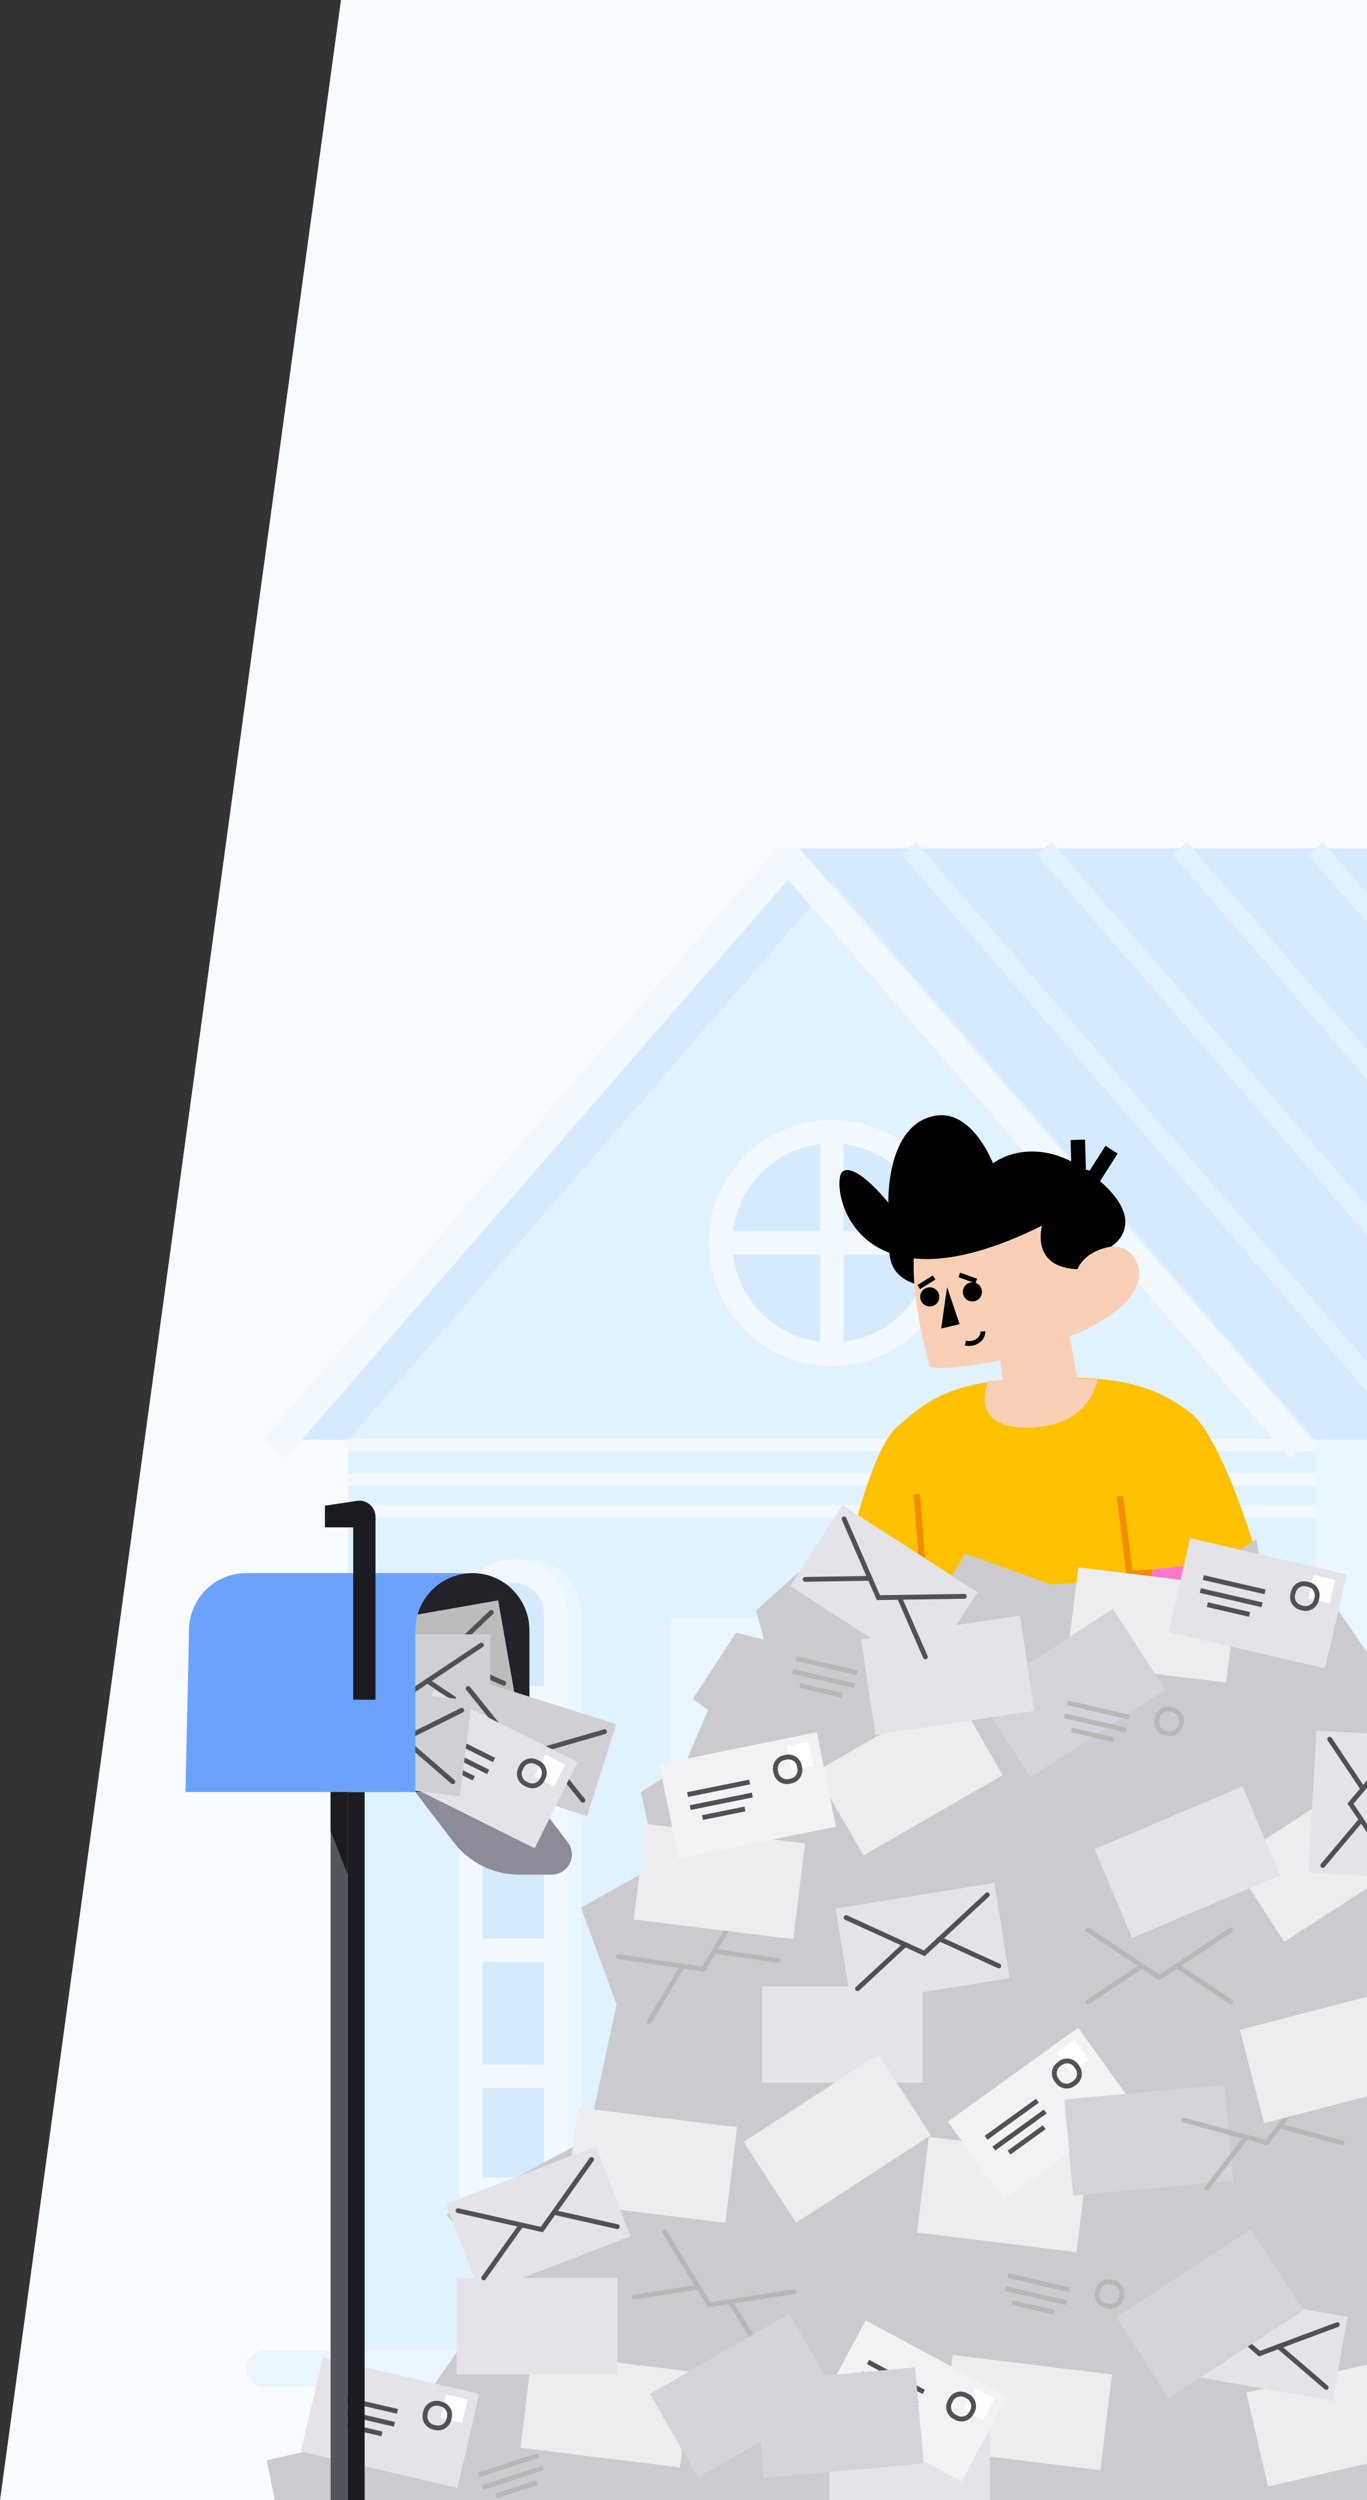 <svg xmlns="http://www.w3.org/2000/svg" viewBox="0 0 339 620" width="339" height="620">
	<rect x="0" y="0" width="339" height="620" fill="#333333" stroke="none"/>
	<defs>
		<clipPath clipPathUnits="userSpaceOnUse" id="cp1">
			<path d="M94.92 -76L339 -76L339 620L0 620L94.92 -76Z" />
		</clipPath>
		<clipPath clipPathUnits="userSpaceOnUse" id="cp2">
			<path d="M94.92 -76L339 -76L339 620L0 620L94.92 -76Z" />
		</clipPath>
	</defs>
	<style>
		tspan { white-space:pre }
		.shp0 { fill: #f8fbff } 
		.shp1 { fill: #aad5ff } 
		.shp2 { fill: none;stroke: #c3e4ff;stroke-width: 4.825 } 
		.shp3 { fill: #c3e4ff } 
		.shp4 { fill: #d6eeff } 
		.shp5 { fill: #e8f6ff } 
		.shp6 { fill: none;stroke: #e8f6ff;stroke-width: 5.825 } 
		.shp7 { fill: none;stroke: #e8f6ff;stroke-linejoin:bevel;stroke-width: 7.169 } 
		.shp8 { fill: none;stroke: #e8f6ff;stroke-width: 3.136 } 
		.shp9 { fill: none;stroke: #d6eeff;stroke-linecap:round;stroke-width: 8.961 } 
		.shp10 { fill: #ffc100 } 
		.shp11 { fill: none;stroke: #000000;stroke-width: 3.584 } 
		.shp12 { fill: #000000 } 
		.shp13 { fill: #f9d0b5 } 
		.shp14 { fill: none;stroke: #000000;stroke-width: 1.195 } 
		.shp15 { fill: none;stroke: #f38c01;stroke-width: 1.593 } 
		.shp16 { fill: #ff77ca } 
		.shp17 { fill: #cbcbcf } 
		.shp18 { fill: none;stroke: #b8b8b9;stroke-linecap:round;stroke-width: 1.195 } 
		.shp19 { fill: #e3e3e9 } 
		.shp20 { fill: #ededef } 
		.shp21 { fill: none;stroke: #b8b8b9;stroke-linecap:square;stroke-width: 1.195 } 
		.shp22 { fill: #d3d3d9 } 
		.shp23 { fill: none;stroke: #505155;stroke-linecap:round;stroke-width: 1.195 } 
		.shp24 { fill: #f2f2f4 } 
		.shp25 { fill: none;stroke: #505155;stroke-linecap:square;stroke-width: 1.195 } 
		.shp26 { fill: #ffffff } 
		.shp27 { fill: #222229 } 
		.shp28 { fill: #bcbcbd } 
		.shp29 { fill: #d0d0d4 } 
		.shp30 { fill: #1b1c21 } 
		.shp31 { fill: #52555b } 
		.shp32 { fill: #8b8c98 } 
		.shp33 { fill: #6ca1ff } 
	</style>
	<g id="Template">
		<g id="subscribe-to-our-newsletter-desk">
			<path id="path-1" class="shp0" d="M94.92 -76L339 -76L339 620L0 620L94.92 -76Z" />
			<g id="Clip-Path: BG" clip-path="url(#cp1)">
				<g id="BG" style="opacity: 0.451">
					<g id="Layer">
						<path id="Fill-28" class="shp1" d="M68.11 357.03L322.46 357.03L449.63 210.41L195.29 210.41L68.11 357.03Z" />
						<path id="Fill-29" class="shp1" d="M576.97 357.03L322.62 357.03L195.45 210.41L449.79 210.41L576.97 357.03Z" />
						<path id="Stroke-33" class="shp2" d="M326.17 210.41L453.35 357.03" />
						<path id="Stroke-34" class="shp2" d="M292.58 210.41L419.75 357.03" />
						<path id="Stroke-35" class="shp2" d="M225.39 210.41L352.57 357.03" />
						<path id="Stroke-36" class="shp2" d="M258.99 210.41L386.16 357.03" />
						<path id="Fill-37" class="shp3" d="M86.35 589.46L326.24 589.46L326.24 357.03L86.35 357.03L86.35 589.46Z" />
						<path id="Fill-38" class="shp3" d="M326.24 357.03L86.35 357.03L206.29 218.74L326.24 357.03Z" />
						<path id="Fill-39" fill-rule="evenodd" class="shp4" d="M130.86 386.67L130.86 386.67C123.44 386.67 117.42 392.69 117.42 400.12L117.42 545.84L144.29 545.84L144.29 400.12C144.29 392.69 138.28 386.67 130.86 386.67Z" />
						<path id="Fill-40" fill-rule="evenodd" class="shp4" d="M288.89 386.67L288.89 386.67C281.47 386.67 275.45 392.69 275.45 400.12L275.45 545.84L302.33 545.84L302.33 400.12C302.33 392.69 296.31 386.67 288.89 386.67Z" />
						<path id="Fill-41" class="shp4" d="M326.24 589.46L566.12 589.46L566.12 357.03L326.24 357.03L326.24 589.46Z" />
						<path id="Fill-52" class="shp4" d="M166.17 587.25L246.41 587.25L246.41 401.15L166.17 401.15L166.17 587.25Z" />
						<path id="Fill-53" fill-rule="evenodd" class="shp1" d="M116.75 542.92L116.75 400.12C116.75 394.31 121.47 389.59 127.27 389.59C133.08 389.59 137.8 394.31 137.8 400.12L137.8 542.92L116.75 542.92Z" />
						<path id="Fill-54" fill-rule="evenodd" class="shp5" d="M140.71 400.12L140.71 545.84L113.84 545.84L113.84 400.12C113.84 392.69 119.85 386.67 127.27 386.67C134.69 386.67 140.71 392.69 140.71 400.12ZM119.66 400.12L119.66 540.01L134.89 540.01L134.89 400.12C134.89 395.92 131.47 392.5 127.27 392.5C123.08 392.5 119.66 395.92 119.66 400.12Z" />
						<path id="Fill-55" fill-rule="evenodd" class="shp1" d="M274.78 542.92L274.78 400.12C274.78 394.31 279.5 389.59 285.31 389.59C291.11 389.59 295.83 394.31 295.83 400.12L295.83 542.92L274.78 542.92Z" />
						<path id="Fill-56" fill-rule="evenodd" class="shp5" d="M298.74 400.12L298.74 545.84L271.87 545.84L271.87 400.12C271.87 392.69 277.89 386.67 285.31 386.67C292.73 386.67 298.74 392.69 298.74 400.12ZM277.69 400.12L277.69 540.01L292.92 540.01L292.92 400.12C292.92 395.92 289.51 392.5 285.31 392.5C281.11 392.5 277.69 395.92 277.69 400.12Z" />
						<path id="Fill-68" fill-rule="evenodd" class="shp1" d="M233.86 308.23C233.86 323.47 221.52 335.83 206.29 335.83C191.06 335.83 178.72 323.47 178.72 308.23C178.72 293 191.06 280.64 206.29 280.64C221.52 280.64 233.86 293 233.86 308.23Z" />
						<path id="Stroke-69" fill-rule="evenodd" class="shp6" d="M233.86 308.23C233.86 323.47 221.52 335.83 206.29 335.83C191.06 335.83 178.72 323.47 178.72 308.23C178.72 293 191.06 280.64 206.29 280.64C221.52 280.64 233.86 293 233.86 308.23Z" />
						<path id="Stroke-70" class="shp6" d="M180.31 308.23L232.47 308.23" />
						<path id="Stroke-71" class="shp6" d="M206.29 280.64L206.29 335.83" />
						<path id="Stroke-72" class="shp6" d="M117.55 421.09L136.02 421.09" />
						<path id="Stroke-73" class="shp6" d="M118.52 452.35L135.06 452.35" />
						<path id="Stroke-74" class="shp6" d="M118.52 483.61L135.06 483.61" />
						<path id="Stroke-75" class="shp6" d="M117.55 514.87L136.02 514.87" />
						<path id="Stroke-76" class="shp6" d="M275.66 421.09L294.13 421.09" />
						<path id="Stroke-77" class="shp6" d="M276.63 452.35L293.16 452.35" />
						<path id="Stroke-78" class="shp6" d="M276.63 483.61L293.16 483.61" />
						<path id="Stroke-79" class="shp6" d="M275.66 514.87L294.13 514.87" />
						<path id="Fill-80" class="shp1" d="M184.48 512.49L228.13 512.49L228.13 470.5L184.48 470.5L184.48 512.49Z" />
						<path id="Fill-81" fill-rule="evenodd" class="shp5" d="M182.46 468.48L230.15 468.48L230.15 514.51L182.46 514.51L182.46 468.48ZM186.49 510.47L226.12 510.47L226.12 472.51L186.49 472.51L186.49 510.47Z" />
						<path id="Fill-82" class="shp5" d="M190.89 528.53L221.7 528.53L221.7 521.07L190.89 521.07L190.89 528.53Z" />
						<path id="Fill-83" class="shp1" d="M184.48 458.78L228.13 458.78L228.13 416.79L184.48 416.79L184.48 458.78Z" />
						<path id="Fill-84" fill-rule="evenodd" class="shp5" d="M182.46 414.77L230.15 414.77L230.15 460.8L182.46 460.8L182.46 414.77ZM186.49 456.77L226.12 456.77L226.12 418.81L186.49 418.81L186.49 456.77Z" />
						<path id="Fill-85" fill-rule="evenodd" class="shp1" d="M179.11 496.85C179.11 498.97 177.39 500.7 175.26 500.7C173.13 500.7 171.4 498.97 171.4 496.85C171.4 494.72 173.13 492.99 175.26 492.99C177.39 492.99 179.11 494.72 179.11 496.85Z" />
						<path id="Stroke-86" class="shp7" d="M68.11 359.28L195.45 212.65L322.62 359.28" />
						<g id="Group-90">
							<path id="Fill-88" class="shp1" d="M326.24 366.86L86.35 366.86" />
							<path id="Stroke-89" class="shp8" d="M326.24 366.86L86.35 366.86" />
						</g>
						<path id="Stroke-91" class="shp8" d="M86.35 358.35L326.24 358.35" />
						<path id="Stroke-92" class="shp8" d="M86.35 374.78L326.24 374.78" />
						<path id="Fill-93" class="shp1" d="M190.28 585.19L222.3 585.19L222.3 554.66L190.28 554.66L190.28 585.19Z" />
						<path id="Fill-94" class="shp5" d="M197.61 555.91L214.97 555.91L214.97 553.42L197.61 553.42L197.61 555.91Z" />
						<g id="Group-100">
							<path id="Fill-98" class="shp5" d="M850.09 587.38L65.64 587.38" />
							<path id="Stroke-99" class="shp9" d="M850.09 587.38L65.64 587.38" />
						</g>
					</g>
				</g>
			</g>
			<g id="Clip-Path: Man" clip-path="url(#cp2)">
				<g id="Man">
					<g id="Layer">
						<path id="Fill-105" fill-rule="evenodd" class="shp10" d="M231.21 419.85L229.61 395.14L208.84 391.46C208.84 391.46 215.22 360.25 222.3 354.03C228.92 348.21 234.56 342.8 253.68 341.91C274.17 340.95 284.69 342.29 295.13 350.27C303.28 356.5 311.87 386.35 311.87 386.35L285.71 389.13L286.43 419.85L231.21 419.85Z" />
						<path id="Stroke-107" class="shp11" d="M267.29 282.66L267.54 291.48L271.04 292.33L275.66 285.11" />
						<path id="Fill-109" fill-rule="evenodd" class="shp12" d="M223.43 299.94C223.43 299.94 213.55 317.1 230.31 319.08L223.43 299.94Z" />
						<path id="Fill-111" fill-rule="evenodd" class="shp13" d="M264.69 327.87L267.14 341.84L272.19 342.09C272.19 342.09 270.57 354.03 254.54 354.03C239.88 354.03 245.06 342.49 245.06 342.49L248.66 342.16L247.17 330.74" />
						<path id="Fill-113" fill-rule="evenodd" class="shp13" d="M251.34 336.74C251.34 336.74 234.43 340.33 230.62 338.95C230.62 338.95 225.7 322.63 226.71 310.45L239.06 295.91L261.92 294.57L267.21 314.75C267.93 311.09 278.13 305.27 281.76 312.78C286.44 322.46 267.9 330.33 267.9 330.33" />
						<path id="Fill-115" fill-rule="evenodd" class="shp12" d="M275.48 309.16C275.48 309.16 285.87 303.23 271.31 291.66C256.75 280.1 246.25 288.49 246.25 288.49C246.25 288.49 241.24 275.41 232.34 276.63C219.66 278.37 220.3 298.26 220.3 298.26C220.3 298.26 212.49 288.43 209.05 290.44C205.62 292.45 210.21 327.92 258.42 303.94C258.42 303.94 255.37 314.3 267.21 314.75C267.21 314.75 268.67 310.31 275.48 309.16Z" />
						<path id="Stroke-117" fill-rule="evenodd" class="shp14" d="M239.41 333.05C241.75 333.68 243.92 331.88 243.73 330.16" />
						<path id="Fill-119" class="shp12" d="M234.86 319.19L233.41 329.45L237.97 328.36L234.86 319.19Z" />
						<path id="Fill-121" fill-rule="evenodd" class="shp12" d="M238.78 320.53C238.87 321.84 240 322.83 241.31 322.74C242.62 322.65 243.6 321.52 243.51 320.21C243.43 318.9 242.29 317.91 240.98 318C239.68 318.09 238.69 319.22 238.78 320.53Z" />
						<path id="Fill-123" fill-rule="evenodd" class="shp12" d="M228.2 321.77C228.29 323.08 229.42 324.07 230.73 323.98C232.04 323.89 233.03 322.76 232.94 321.45C232.85 320.14 231.72 319.15 230.41 319.24C229.1 319.33 228.11 320.47 228.2 321.77Z" />
						<path id="Stroke-125" class="shp15" d="M229.07 392.51L227.36 370.53" />
						<path id="Stroke-127" class="shp15" d="M277.74 371.07L280.1 390.28L285.72 389.98" />
						<path id="Fill-129" fill-rule="evenodd" class="shp16" d="M269.82 423.61L285.85 400.83L285.71 389.13L308.58 386.7C308.58 386.7 311.08 391.47 310.22 397.09C307.76 413.18 275.87 436.64 275.87 436.64" />
						<path id="Stroke-131" class="shp14" d="M227.84 319.18L231.64 316.81" />
						<path id="Stroke-133" class="shp14" d="M242.1 317.67L237.89 316.17" />
						<path id="Fill-135" class="shp17" d="M68.55 622.01L66.14 610.11L99.89 602.47L125.2 566.27L110.74 549.21L145.69 530.48L152.92 497.09L144.08 473.06L162.96 462.5L158.94 444.4L169.92 437.38L175.58 424.06L171.81 421.33L182.53 404.87L189.44 406.6L187.47 399.42L211.44 377.85L235.36 391.98L239.29 385.28L260.6 392.92L271.79 392.25L289.01 395.67L311.61 381.71L314.02 397.35L330.49 397.35L341.74 413.74L339.33 422.28L360.62 444.4L367.45 466.52L363.83 473.06L383.12 494.51L399.59 515.96L397.58 525.25L420.48 559.03L418.07 568.68L426.72 592.82L453.57 607.03L445.94 622.01L68.55 622.01Z" />
						<path id="Stroke-137" class="shp18" d="M269.82 496.45L283.22 487.52" />
						<path id="Stroke-139" class="shp18" d="M291.89 487.52L305.29 496.45" />
						<path id="Stroke-141" class="shp18" d="M305.29 478.59L287.55 490.41L269.82 478.59" />
						<path id="Stroke-143" class="shp18" d="M157.29 569.63L173.19 567.14" />
						<path id="Stroke-145" class="shp18" d="M181.07 570.77L189.5 584.49" />
						<path id="Stroke-147" class="shp18" d="M196.97 568.28L175.92 571.58L164.76 553.41" />
						<path id="Stroke-149" class="shp18" d="M160.98 501.37L169.27 487.56" />
						<path id="Stroke-151" class="shp18" d="M177.11 483.84L193.03 486.17" />
						<path id="Stroke-153" class="shp18" d="M185.4 470.03L174.42 488.31L153.35 485.23" />
						<path id="Fill-155" class="shp19" d="M188.98 516.49L228.82 516.49L228.82 492.58L188.98 492.58L188.98 516.49Z" />
						<path id="Fill-157" class="shp20" d="M306.95 393.52L304.04 417.25L264.5 412.39L267.41 388.66L306.95 393.52Z" />
						<path id="Stroke-158" class="shp21" d="M119.23 613.54L133.03 609.08" />
						<path id="Stroke-159" class="shp21" d="M120.24 616.68L134.05 612.21" />
						<path id="Stroke-160" class="shp21" d="M123.53 618.79L132.61 615.85" />
						<path id="Stroke-161" fill-rule="evenodd" class="shp18" d="M143.78 607.49L143.29 607.65C141.84 608.12 140.29 607.33 139.82 605.88L139.66 605.39C139.19 603.94 139.99 602.38 141.43 601.91L141.92 601.75C143.37 601.28 144.93 602.08 145.39 603.53L145.55 604.02C146.02 605.47 145.23 607.02 143.78 607.49Z" />
						<path id="Fill-162" class="shp20" d="M182.8 527.5L179.89 551.23L140.35 546.37L143.26 522.64L182.8 527.5Z" />
						<path id="Fill-163" class="shp20" d="M236.73 419.49L248.64 440.22L214.12 460.11L202.2 439.39L236.73 419.49Z" />
						<path id="Stroke-164" class="shp21" d="M197.93 411.41L212.07 414.69" />
						<path id="Stroke-165" class="shp21" d="M197.19 414.62L211.32 417.9" />
						<path id="Stroke-166" class="shp21" d="M198.93 418.12L208.23 420.28" />
						<path id="Stroke-167" fill-rule="evenodd" class="shp18" d="M222.09 418.86L221.59 418.75C220.11 418.4 219.18 416.92 219.53 415.44L219.64 414.93C219.99 413.45 221.47 412.53 222.95 412.87L223.45 412.99C224.93 413.33 225.86 414.81 225.51 416.3L225.4 416.8C225.06 418.28 223.58 419.21 222.09 418.86Z" />
						<path id="Fill-168" class="shp20" d="M275.77 588.85L272.86 612.58L233.32 607.72L236.23 583.99L275.77 588.85Z" />
						<path id="Fill-169" class="shp20" d="M199.63 457.15L196.72 480.88L157.18 476.01L160.09 452.28L199.63 457.15Z" />
						<path id="Fill-170" class="shp20" d="M338.92 439.8L351.91 459.87L318.48 481.56L305.49 461.49L338.92 439.8Z" />
						<path id="Fill-171" class="shp22" d="M275.98 398.98L288.97 419.04L255.53 440.73L242.55 420.67L275.98 398.98Z" />
						<path id="Fill-172" class="shp20" d="M347.88 584.31L353.27 607.6L314.47 616.62L309.07 593.33L347.88 584.31Z" />
						<path id="Fill-174" class="shp20" d="M171.53 588.15L168.62 611.88L129.08 607.02L131.99 583.29L171.53 588.15Z" />
						<path id="Fill-175" class="shp20" d="M217.85 509.46L230.84 529.52L197.41 551.21L184.42 531.15L217.85 509.46Z" />
						<path id="Fill-176" class="shp19" d="M252.94 400.64L256.48 424.28L217.09 430.21L213.54 406.57L252.94 400.64Z" />
						<path id="Fill-177" class="shp19" d="M113.24 588.79L153.08 588.79L153.08 564.88L113.24 564.88L113.24 588.79Z" />
						<path id="Fill-178" class="shp19" d="M205.68 622.19L245.52 622.19L245.52 598.28L205.68 598.28L205.68 622.19Z" />
						<path id="Fill-184" class="shp19" d="M242.4 394.84L229.47 414.94L195.98 393.34L208.91 373.24L242.4 394.84Z" />
						<path id="Stroke-185" class="shp23" d="M199.66 391.66L215.75 391.41" />
						<path id="Stroke-186" class="shp23" d="M223.04 396.12L229.48 410.89" />
						<path id="Stroke-187" class="shp23" d="M239.14 395.87L217.83 396.19L209.32 376.65" />
						<path id="Fill-192" class="shp19" d="M246.58 466.94L250.38 490.55L211.05 496.89L207.25 473.29L246.58 466.94Z" />
						<path id="Stroke-193" class="shp23" d="M212.67 493.17L224.47 482.22" />
						<path id="Stroke-194" class="shp23" d="M233.04 480.84L247.68 487.52" />
						<path id="Stroke-195" class="shp23" d="M244.84 469.89L229.21 484.39L209.83 475.54" />
						<path id="Fill-196" class="shp19" d="M147.8 532.26L156.34 554.59L119.14 568.86L110.6 546.53L147.8 532.26Z" />
						<path id="Stroke-197" class="shp23" d="M119.96 564.88L129.28 551.75" />
						<path id="Stroke-198" class="shp23" d="M137.38 548.64L153.08 552.18" />
						<path id="Stroke-199" class="shp23" d="M146.7 535.51L134.36 552.9L113.58 548.21" />
						<path id="Fill-200" class="shp19" d="M348.37 465.66L324.52 464.35L326.45 429.17L350.29 430.48L348.37 465.66Z" />
						<path id="Stroke-201" class="shp23" d="M329.75 431.29L338 443.61" />
						<path id="Stroke-202" class="shp23" d="M337.58 451.27L328.03 462.61" />
						<path id="Stroke-203" class="shp23" d="M345.84 463.58L334.91 447.28L347.56 432.27" />
						<path id="Fill-204" class="shp19" d="M334.2 574.56L330.49 595.41L291.27 588.42L294.97 567.57L334.2 574.56Z" />
						<path id="Stroke-205" class="shp23" d="M293.95 585.82L308.52 580.39" />
						<path id="Stroke-206" class="shp23" d="M317.06 581.91L328.87 592.04" />
						<path id="Stroke-207" class="shp23" d="M331.64 576.48L312.34 583.67L296.72 570.26" />
						<path id="Fill-208" class="shp24" d="M202.55 429.56L207.29 452.99L168.25 460.91L163.5 437.48L202.55 429.56Z" />
						<path id="Stroke-209" class="shp25" d="M171.1 444.91L185.32 442.03" />
						<path id="Stroke-210" class="shp25" d="M171.76 448.14L185.98 445.26" />
						<path id="Stroke-211" class="shp25" d="M174.79 450.61L184.15 448.71" />
						<path id="Fill-212" class="shp26" d="M201.71 437.88L196.33 438.97L195.13 433.06L200.51 431.96L201.71 437.88Z" />
						<path id="Stroke-213" fill-rule="evenodd" class="shp25" d="M196.18 441.67L195.67 441.77C194.18 442.07 192.73 441.11 192.43 439.61L192.32 439.11C192.02 437.61 192.99 436.16 194.48 435.86L194.98 435.75C196.47 435.45 197.93 436.42 198.23 437.91L198.33 438.41C198.63 439.91 197.67 441.36 196.18 441.67Z" />
						<path id="Fill-220" class="shp24" d="M249.77 594.32L238.46 615.38L203.38 596.49L214.68 575.43L249.77 594.32Z" />
						<path id="Stroke-221" class="shp25" d="M215.79 586.01L228.56 592.89" />
						<path id="Stroke-222" class="shp25" d="M214.23 588.92L227 595.8" />
						<path id="Stroke-223" class="shp25" d="M214.98 592.75L223.39 597.28" />
						<path id="Fill-224" class="shp26" d="M243.81 600.18L238.98 597.58L241.83 592.26L246.67 594.87L243.81 600.18Z" />
						<path id="Stroke-225" fill-rule="evenodd" class="shp25" d="M237.14 599.56L236.69 599.31C235.35 598.59 234.85 596.92 235.57 595.58L235.81 595.12C236.53 593.78 238.2 593.28 239.54 594L240 594.24C241.34 594.97 241.84 596.64 241.12 597.98L240.87 598.43C240.15 599.78 238.48 600.28 237.14 599.56Z" />
						<path id="Fill-226" class="shp19" d="M118.83 593.65L113.44 616.94L74.63 607.94L80.02 584.65L118.83 593.65Z" />
						<path id="Stroke-227" class="shp25" d="M83.85 594.57L97.99 597.85" />
						<path id="Stroke-228" class="shp25" d="M83.11 597.78L97.24 601.06" />
						<path id="Stroke-229" class="shp25" d="M84.85 601.28L94.15 603.44" />
						<path id="Fill-230" class="shp26" d="M114.61 600.87L109.26 599.63L110.62 593.76L115.97 594.99L114.61 600.87Z" />
						<path id="Stroke-231" fill-rule="evenodd" class="shp25" d="M108.01 602.03L107.51 601.91C106.03 601.57 105.1 600.08 105.45 598.6L105.56 598.1C105.91 596.61 107.39 595.69 108.87 596.03L109.37 596.15C110.86 596.49 111.78 597.97 111.44 599.46L111.32 599.96C110.98 601.44 109.5 602.37 108.01 602.03Z" />
						<path id="Fill-232" class="shp19" d="M333.97 390.43L328.58 413.72L289.77 404.72L295.16 381.43L333.97 390.43Z" />
						<path id="Stroke-233" class="shp25" d="M299 391.35L313.13 394.63" />
						<path id="Stroke-234" class="shp25" d="M298.25 394.56L312.39 397.84" />
						<path id="Stroke-235" class="shp25" d="M299.99 398.06L309.29 400.22" />
						<path id="Fill-236" class="shp26" d="M329.76 397.65L324.41 396.41L325.77 390.53L331.12 391.77L329.76 397.65Z" />
						<path id="Stroke-237" fill-rule="evenodd" class="shp25" d="M323.16 398.81L322.66 398.69C321.17 398.35 320.25 396.86 320.59 395.38L320.71 394.88C321.05 393.39 322.53 392.47 324.02 392.81L324.52 392.93C326 393.27 326.92 394.75 326.58 396.24L326.46 396.74C326.12 398.22 324.64 399.15 323.16 398.81Z" />
						<path id="Stroke-238" class="shp21" d="M250.53 564.42L264.66 567.7" />
						<path id="Stroke-239" class="shp21" d="M249.78 567.64L263.92 570.91" />
						<path id="Stroke-240" class="shp21" d="M251.52 571.13L260.82 573.29" />
						<path id="Stroke-241" fill-rule="evenodd" class="shp18" d="M274.69 571.88L274.19 571.76C272.7 571.42 271.78 569.94 272.12 568.45L272.24 567.95C272.58 566.47 274.06 565.54 275.55 565.88L276.05 566C277.53 566.34 278.45 567.83 278.11 569.31L277.99 569.81C277.65 571.3 276.17 572.22 274.69 571.88Z" />
						<path id="Stroke-242" class="shp21" d="M265.31 422.42L279.44 425.7" />
						<path id="Stroke-243" class="shp21" d="M264.57 425.64L278.7 428.91" />
						<path id="Stroke-244" class="shp21" d="M266.3 429.13L275.6 431.29" />
						<path id="Stroke-245" fill-rule="evenodd" class="shp18" d="M289.47 429.88L288.97 429.76C287.49 429.42 286.56 427.94 286.91 426.45L287.02 425.95C287.37 424.47 288.85 423.54 290.33 423.88L290.83 424C292.31 424.35 293.24 425.83 292.89 427.31L292.78 427.81C292.43 429.3 290.95 430.22 289.47 429.88Z" />
						<path id="Fill-252" class="shp19" d="M308.14 443.01L317.44 465.04L280.75 480.57L271.45 458.55L308.14 443.01Z" />
						<path id="Fill-253" class="shp20" d="M269.87 534.77L266.96 558.5L227.42 553.64L230.33 529.91L269.87 534.77Z" />
						<path id="Fill-254" class="shp24" d="M267.36 502.83L281.32 522.24L249 545.55L235.04 526.15L267.36 502.83Z" />
						<path id="Stroke-255" class="shp25" d="M245.02 529.79L256.79 521.3" />
						<path id="Stroke-256" class="shp25" d="M246.95 532.46L258.72 523.98" />
						<path id="Stroke-257" class="shp25" d="M250.72 533.46L258.47 527.87" />
						<path id="Fill-258" class="shp26" d="M270.02 510.77L265.56 513.98L262.04 509.08L266.49 505.87L270.02 510.77Z" />
						<path id="Stroke-259" fill-rule="evenodd" class="shp25" d="M266.54 516.5L266.12 516.8C264.88 517.69 263.16 517.41 262.27 516.17L261.97 515.75C261.08 514.52 261.36 512.79 262.6 511.9L263.01 511.6C264.25 510.71 265.97 510.99 266.86 512.23L267.16 512.65C268.05 513.88 267.77 515.61 266.54 516.5Z" />
						<path id="Fill-260" class="shp22" d="M303.63 517.01L305.81 540.82L266.14 544.46L263.96 520.65L303.63 517.01Z" />
						<path id="Fill-261" class="shp22" d="M226.91 587.07L229.09 610.88L189.42 614.52L187.24 590.71L226.91 587.07Z" />
						<path id="Fill-262" class="shp22" d="M310.24 552.9L323.23 572.97L289.8 594.66L276.81 574.59L310.24 552.9Z" />
						<path id="Fill-263" class="shp22" d="M195.73 573.78L207.64 594.5L173.11 614.4L161.2 593.67L195.73 573.78Z" />
						<path id="Stroke-264" class="shp18" d="M299.23 542.69L309.1 529.97" />
						<path id="Stroke-265" class="shp18" d="M317.33 527.21L332.86 531.41" />
						<path id="Stroke-266" class="shp18" d="M327.2 514.48L314.13 531.33L293.57 525.76" />
						<path id="Fill-267" class="shp20" d="M346.04 493.35L352.02 516.5L313.46 526.5L307.47 503.35L346.04 493.35Z" />
						<path id="Fill-268" fill-rule="evenodd" class="shp27" d="M131.29 404.27L131.29 444.4L102.99 444.4L102.99 404.27C102.99 396.46 109.3 390.13 117.09 390.11L117.14 390.11L117.83 390.12C121.46 390.3 124.73 391.84 127.14 394.25C129.55 396.67 131.1 399.94 131.27 403.58C131.28 403.81 131.29 404.04 131.29 404.27Z" />
						<path id="Fill-269" class="shp28" d="M123.54 396.86L127.67 420.41L88.43 427.3L84.3 403.76L123.54 396.86Z" />
						<path id="Stroke-270" class="shp23" d="M90 423.56L101.65 412.45" />
						<path id="Stroke-271" class="shp23" d="M110.19 410.95L124.93 417.42" />
						<path id="Stroke-272" class="shp23" d="M121.84 399.83L106.42 414.54L86.91 405.97" />
						<path id="Fill-273" class="shp29" d="M81.73 429.21L121.57 429.21L121.57 405.3L81.73 405.3L81.73 429.21Z" />
						<path id="Stroke-274" class="shp23" d="M83.92 425.79L97.32 416.86" />
						<path id="Stroke-275" class="shp23" d="M105.99 416.86L119.39 425.79" />
						<path id="Stroke-276" class="shp23" d="M119.39 407.94L101.65 419.75L83.92 407.94" />
						<path id="Fill-277" class="shp29" d="M152.81 427.57L145.6 450.37L107.62 438.33L114.82 415.54L152.81 427.57Z" />
						<path id="Stroke-278" class="shp23" d="M110.73 435.74L126.19 431.27" />
						<path id="Stroke-279" class="shp23" d="M134.46 433.89L144.55 446.45" />
						<path id="Stroke-280" class="shp23" d="M149.93 429.43L129.46 435.34L116.11 418.71" />
						<path id="Fill-281" class="shp30" d="M86.2 622.01L90.42 622.01L90.42 444.4L86.2 444.4L86.2 622.01Z" />
						<path id="Fill-282" class="shp31" d="M81.99 622.01L86.2 622.01L86.2 444.4L81.99 444.4L81.99 622.01Z" />
						<path id="Fill-283" fill-rule="evenodd" class="shp32" d="M131.29 444.4L102.99 444.4L112.53 456.87C116.39 461.92 122.38 464.88 128.73 464.88L136.81 464.88C140.96 464.88 143.31 460.12 140.79 456.82L131.29 444.4Z" />
						<path id="Fill-284" class="shp19" d="M143.23 436.93L132.6 458.34L96.93 440.59L107.56 419.18L143.23 436.93Z" />
						<path id="Stroke-285" class="shp25" d="M109 429.72L121.99 436.19" />
						<path id="Stroke-286" class="shp25" d="M107.53 432.67L120.52 439.14" />
						<path id="Stroke-287" class="shp25" d="M108.41 436.48L116.96 440.73" />
						<path id="Fill-288" class="shp26" d="M137.46 442.98L132.55 440.54L135.23 435.13L140.15 437.58L137.46 442.98Z" />
						<path id="Stroke-289" fill-rule="evenodd" class="shp25" d="M130.78 442.57L130.32 442.34C128.95 441.67 128.4 440.01 129.07 438.65L129.3 438.18C129.98 436.82 131.63 436.26 133 436.94L133.46 437.17C134.82 437.85 135.38 439.51 134.7 440.87L134.47 441.33C133.79 442.7 132.14 443.25 130.78 442.57Z" />
						<path id="Fill-290" class="shp29" d="M117.02 421.78L114.02 445.5L74.5 440.5L77.5 416.78L117.02 421.78Z" />
						<path id="Stroke-291" class="shp23" d="M77.1 437.38L91.51 430.21" />
						<path id="Stroke-292" class="shp23" d="M100.11 431.3L112.28 441.84" />
						<path id="Stroke-293" class="shp23" d="M114.52 424.12L95.45 433.62L79.34 419.67" />
						<path id="Fill-294" fill-rule="evenodd" class="shp33" d="M117.09 390.11C109.3 390.13 102.99 396.46 102.99 404.27L102.99 444.4L46 444.4L46.88 404.32C46.88 396.47 53.23 390.11 61.07 390.11L117.09 390.11Z" />
						<path id="Fill-295" class="shp30" d="M81.99 444.4L81.99 453.99L86.2 464.88L86.2 444.4L81.99 444.4Z" />
						<path id="Fill-296" fill-rule="evenodd" class="shp30" d="M93.12 376.17L93.12 421.52L87.59 421.52L87.59 378.77L80.57 378.77L80.57 373.39L88.51 372.19C90.94 371.83 93.12 373.71 93.12 376.17Z" />
					</g>
				</g>
			</g>
		</g>
	</g>
</svg>